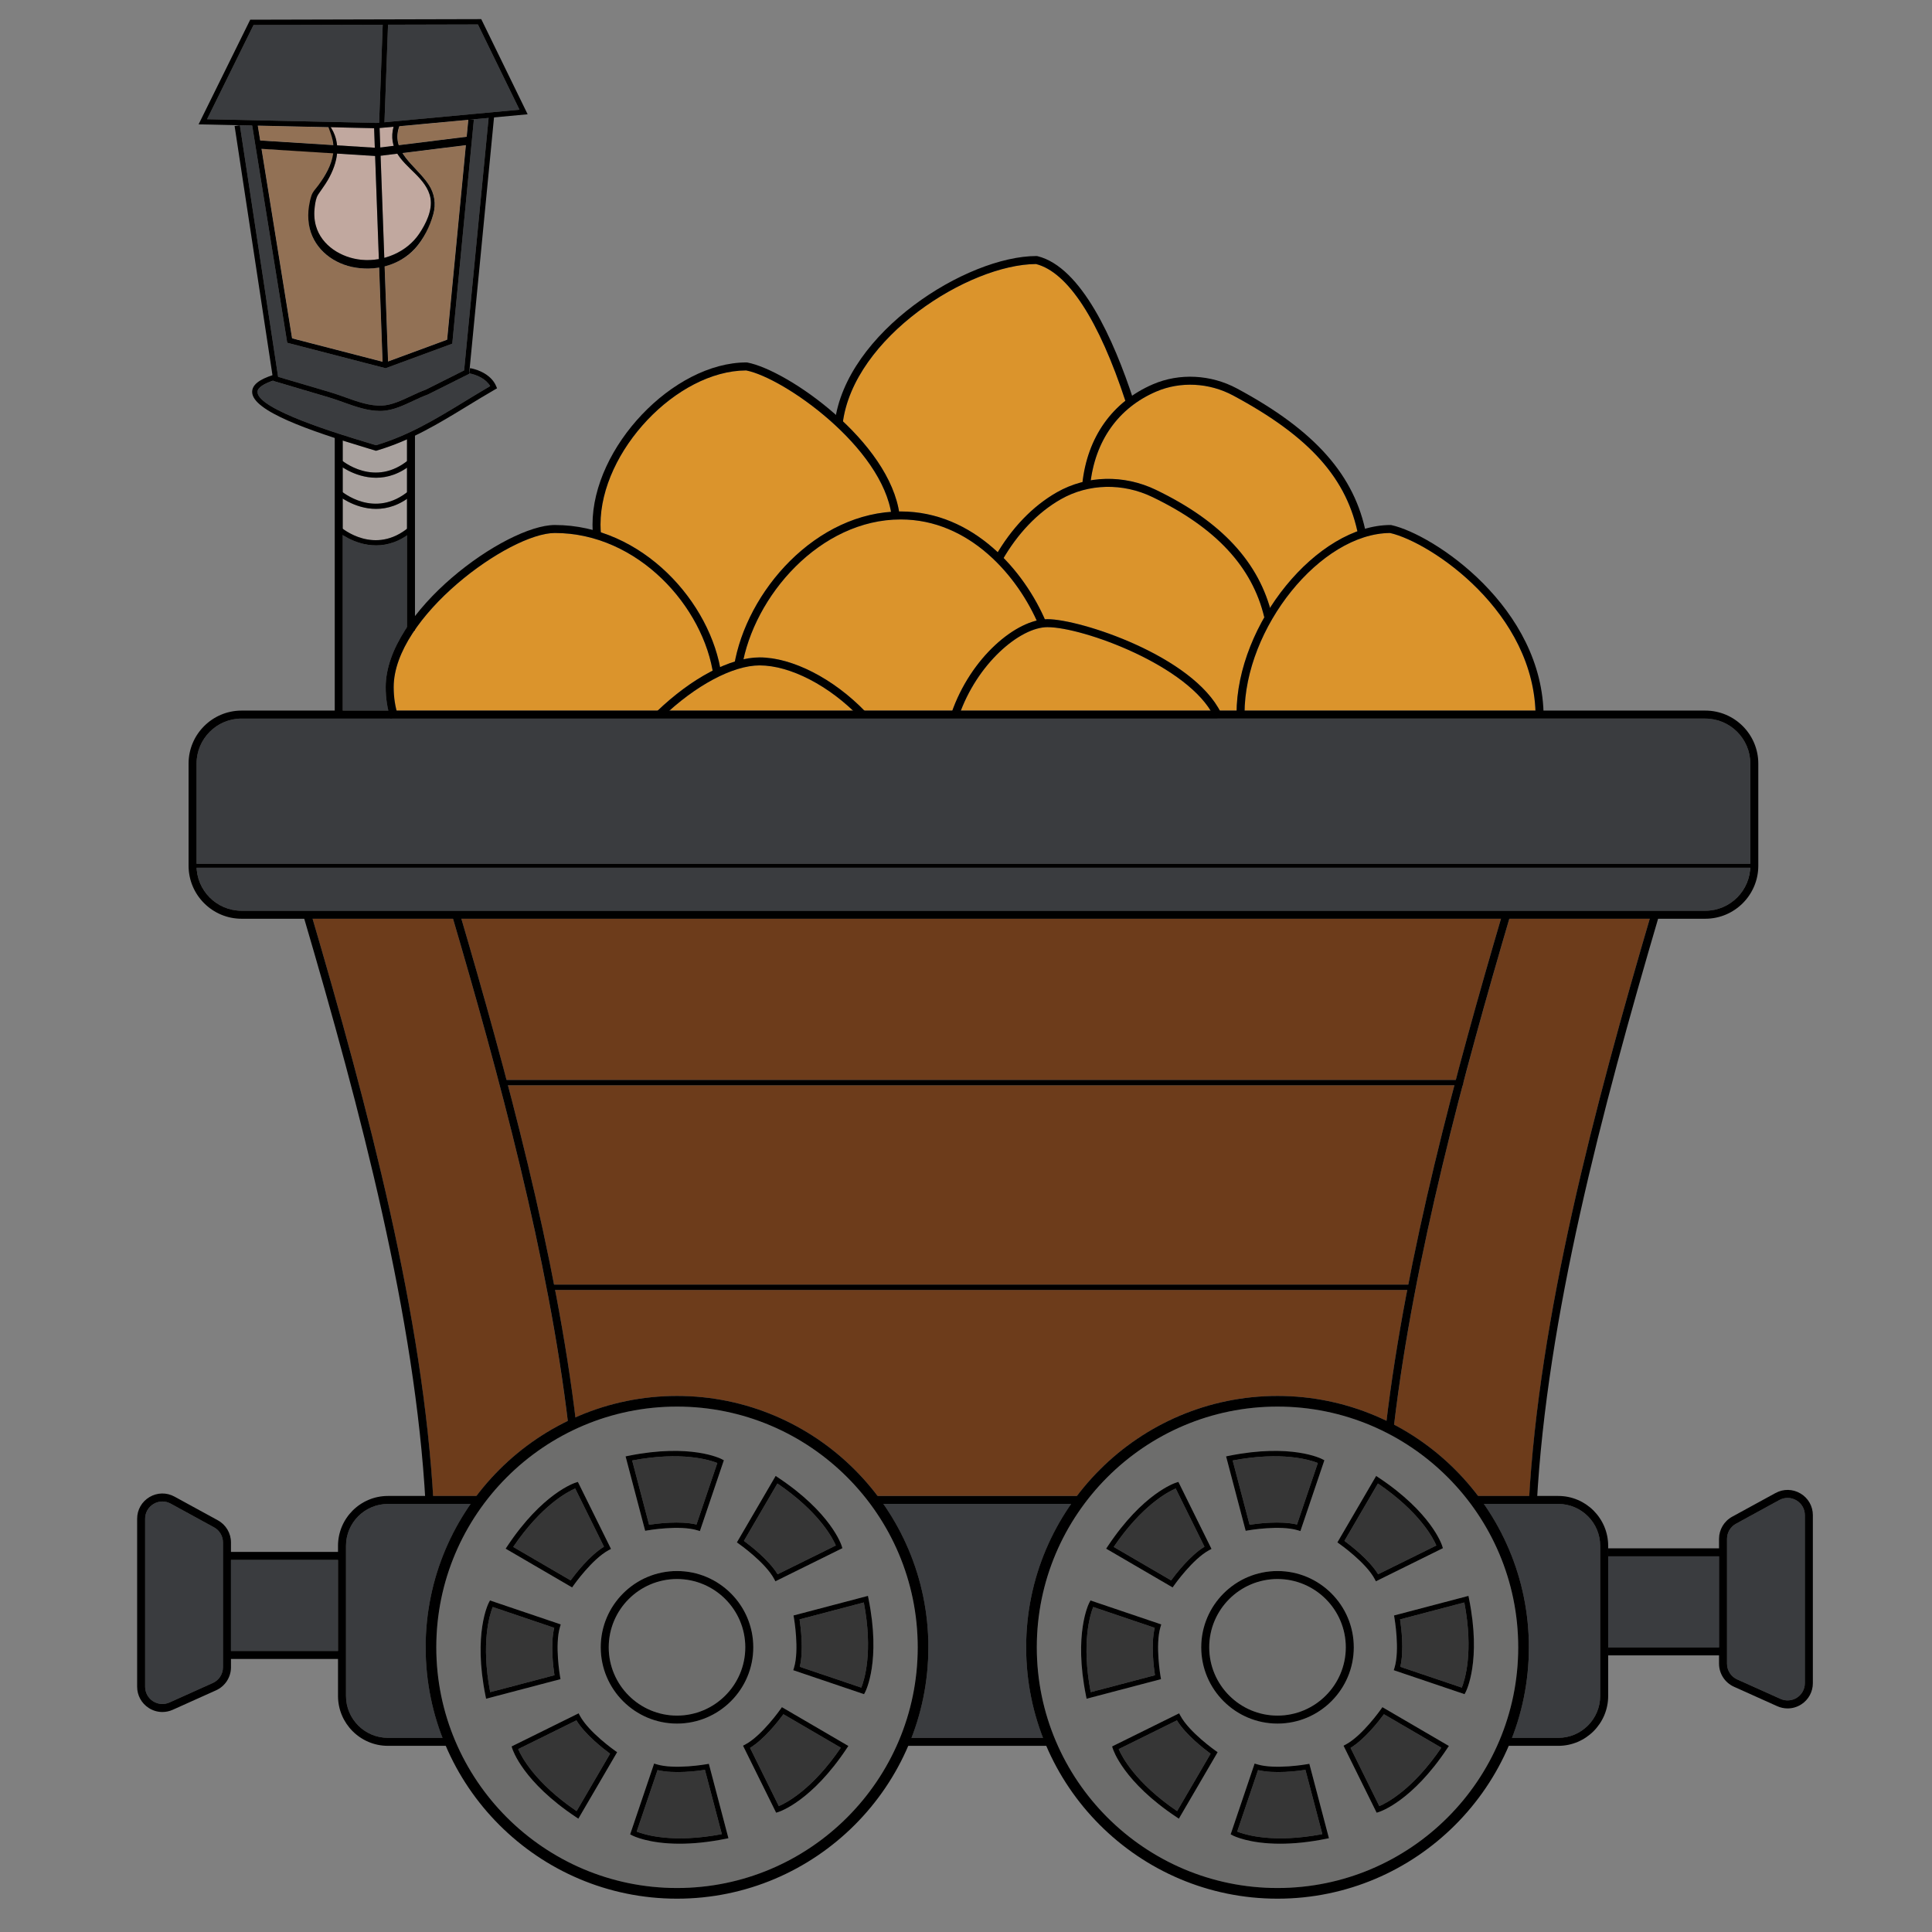 <?xml version="1.0" encoding="UTF-8" standalone="no"?>
<!-- Created with Inkscape (http://www.inkscape.org/) -->

<svg
   xmlns:dc="http://purl.org/dc/elements/1.1/"
   xmlns:cc="http://creativecommons.org/ns#"
   xmlns:rdf="http://www.w3.org/1999/02/22-rdf-syntax-ns#"
   xmlns:svg="http://www.w3.org/2000/svg"
   xmlns="http://www.w3.org/2000/svg"
   xmlns:sodipodi="http://sodipodi.sourceforge.net/DTD/sodipodi-0.dtd"
   xmlns:inkscape="http://www.inkscape.org/namespaces/inkscape"
   width="74"
   height="74"
   viewBox="0 0 19.579 19.579"
   version="1.1"
   id="svg13558"
   inkscape:version="0.92.1 r15371"
   sodipodi:docname="mine_cart_day.svg">
  <rect x="0" y="0" width="19.579" height="19.579" fill="#808080" stroke="none"/>
  <defs
     id="defs13552">
    <clipPath
       clipPathUnits="userSpaceOnUse"
       id="clipPath10404">
      <path
         d="M 210.781,425.112 H 250.3 v -45.416 h -39.519 z"
         id="path10402"
         inkscape:connector-curvature="0" />
    </clipPath>
    <clipPath
       clipPathUnits="userSpaceOnUse"
       id="clipPath10404-5">
      <path
         d="M 210.781,425.112 H 250.3 v -45.416 h -39.519 z"
         id="path10402-9"
         inkscape:connector-curvature="0" />
    </clipPath>
  </defs>
  <sodipodi:namedview
     id="base"
     pagecolor="#ffffff"
     bordercolor="#666666"
     borderopacity="1.0"
     inkscape:pageopacity="0.0"
     inkscape:pageshadow="2"
     inkscape:zoom="7.9195959"
     inkscape:cx="68.933977"
     inkscape:cy="26.498533"
     inkscape:document-units="mm"
     inkscape:current-layer="layer1"
     showgrid="false"
     units="px"
     inkscape:window-width="1920"
     inkscape:window-height="1017"
     inkscape:window-x="1912"
     inkscape:window-y="-8"
     inkscape:window-maximized="1" />
  <g
     inkscape:label="Layer 1"
     inkscape:groupmode="layer"
     id="layer1"
     transform="translate(0,-277.421)">
    <g
       id="g14911"
       transform="matrix(0.054,0,0,-0.054,-8.77,301.591)">
      <g
         id="g14671">
        <g
           id="g10232"
           transform="translate(436.97,244.17)">
          <path
             d="m 0,0 v -0.25 h -0.065 c -5.523,-21.003 -10.413,-42.967 -12.873,-63.699 6.188,-3.254 11.571,-7.835 15.76,-13.372 h 9.615 c 2.06,34.277 12.035,72.263 22.609,108.326 H 8.686 C 5.784,21.117 2.813,10.684 0,0"
             style="fill:#6d3c1b;fill-opacity:1;fill-rule:nonzero;stroke:none"
             id="path10234"
             inkscape:connector-curvature="0" />
        </g>
        <g
           id="g10236"
           transform="translate(449.33,138.446)">
          <path
             d="m 0,0 c 0,-5.988 -1.133,-11.714 -3.178,-16.989 h 8.699 c 4.333,0 7.859,3.525 7.859,7.859 v 28.174 c 0,4.333 -3.526,7.858 -7.859,7.858 H -8.456 C -3.133,19.266 0,9.994 0,0"
             style="fill:#3a3c3f;fill-opacity:1;fill-rule:nonzero;stroke:none"
             id="path10238"
             inkscape:connector-curvature="0" />
        </g>
        <path
           d="m 485.014,155.519 h -20.805 v -17.087 h 20.805 z"
           style="fill:#3a3c3f;fill-opacity:1;fill-rule:nonzero;stroke:none"
           id="path10240"
           inkscape:connector-curvature="0" />
        <g
           id="g10242"
           transform="translate(425.157,143.686)">
          <path
             d="m 0,0 c 0.219,-1.425 0.789,-5.829 0.04,-8.896 l 11.544,-3.909 c 0.565,1.413 2.246,6.689 0.473,15.979 z"
             style="fill:#363636;fill-opacity:1;fill-rule:nonzero;stroke:none"
             id="path10244"
             inkscape:connector-curvature="0" />
        </g>
        <g
           id="g10250"
           transform="translate(437.258,129.651)">
          <path
             d="m 0,0 -13.288,4.498 0.142,0.465 c 1.028,3.365 -0.003,9.294 -0.014,9.353 l -0.08,0.454 13.969,3.676 0.104,-0.519 C 3.188,6.245 0.321,0.611 0.198,0.378 Z m -3.236,-10.158 c -6.594,-9.926 -12.605,-11.883 -12.858,-11.961 l -0.407,-0.127 -6.215,12.578 0.429,0.228 c 3.109,1.654 6.569,6.574 6.603,6.624 l 0.264,0.378 12.478,-7.279 z m -31.868,4.638 c -7.892,0 -14.314,6.421 -14.314,14.315 0,7.893 6.422,14.315 14.314,14.315 7.894,0 14.316,-6.422 14.316,-14.315 0,-7.894 -6.422,-14.315 -14.316,-14.315 m 9.132,-21.621 c -3.38,-0.681 -6.255,-0.925 -8.637,-0.925 -5.853,0 -8.745,1.472 -8.912,1.56 l -0.377,0.198 4.499,13.288 0.464,-0.141 c 3.364,-1.029 9.293,0.004 9.354,0.014 l 0.453,0.08 3.676,-13.969 z m -27.643,3.775 -0.442,0.294 c -9.925,6.594 -11.881,12.605 -11.96,12.857 l -0.126,0.407 12.577,6.215 0.227,-0.428 c 1.654,-3.109 6.575,-6.57 6.624,-6.604 l 0.378,-0.264 z m -17.32,22.511 -0.104,0.519 c -2.356,11.681 0.512,17.315 0.635,17.548 l 0.198,0.378 13.288,-4.498 -0.142,-0.465 c -1.028,-3.364 0.003,-9.294 0.014,-9.354 l 0.08,-0.453 z m 3.965,28.603 c 6.594,9.926 12.605,11.883 12.858,11.961 l 0.407,0.127 6.215,-12.578 -0.429,-0.228 c -3.106,-1.652 -6.569,-6.574 -6.603,-6.623 l -0.265,-0.378 -12.477,7.278 z m 22.736,16.982 c 11.677,2.355 17.314,-0.51 17.549,-0.634 l 0.377,-0.199 -4.499,-13.288 -0.464,0.142 c -3.366,1.031 -9.294,-0.003 -9.354,-0.014 l -0.453,-0.08 -3.676,13.969 z m 27.643,-3.774 0.442,-0.294 c 9.925,-6.594 11.881,-12.605 11.96,-12.857 l 0.126,-0.409 -12.577,-6.213 -0.227,0.428 c -1.654,3.109 -6.575,6.57 -6.624,6.604 l -0.378,0.264 z m -18.513,13.013 c -24.909,0 -45.173,-20.265 -45.173,-45.174 0,-24.909 20.264,-45.174 45.173,-45.174 24.91,0 45.175,20.265 45.175,45.174 0,24.909 -20.265,45.174 -45.175,45.174"
             style="fill:#6d6d6c;fill-opacity:1;fill-rule:nonzero;stroke:none"
             id="path10252"
             inkscape:connector-curvature="0" />
        </g>
        <g
           id="g10254"
           transform="translate(358.981,329.894)">
          <path
             d="M 0,0 C -4.972,0 -12.672,-6.384 -16.235,-15.655 H 30.61 C 25.052,-6.7 6.418,0 0,0"
             style="fill:#db942c;fill-opacity:1;fill-rule:nonzero;stroke:none"
             id="path10256"
             inkscape:connector-curvature="0" />
        </g>
        <g
           id="g10258"
           transform="translate(399.689,331.754)">
          <path
             d="m 0,0 -0.017,-0.004 c -2.251,9.463 -9.117,16.844 -20.991,22.565 -5.574,2.685 -11.992,2.536 -17.166,-0.403 -4.198,-2.384 -7.903,-6.203 -10.753,-11.044 3.418,-3.501 6.029,-7.616 7.738,-11.51 0.16,0.011 0.326,0.036 0.481,0.036 6.076,0 26.764,-6.725 32.338,-17.155 h 3.162 C -5.081,-11.556 -3.108,-5.427 0,0"
             style="fill:#db942c;fill-opacity:1;fill-rule:nonzero;stroke:none"
             id="path10260"
             inkscape:connector-curvature="0" />
        </g>
        <g
           id="g10262"
           transform="translate(356.964,331.124)">
          <path
             d="m 0,0 c -4.049,8.947 -12.979,18.985 -25.521,18.985 -14.544,0 -26.659,-13.291 -29.506,-26.241 1.053,0.227 2.069,0.35 3.027,0.35 6.051,0 13.73,-3.911 19.648,-9.979 h 16.529 C -12.511,-7.762 -5.508,-1.333 0,0"
             style="fill:#db942c;fill-opacity:1;fill-rule:nonzero;stroke:none"
             id="path10264"
             inkscape:connector-curvature="0" />
        </g>
        <g
           id="g10266"
           transform="translate(395.98,314.239)">
          <path
             d="M 0,0 H 54.575 C 53.755,19.018 34.742,31.63 27.305,33.326 14.43,33.253 0.353,15.975 0,0"
             style="fill:#db942c;fill-opacity:1;fill-rule:nonzero;stroke:none"
             id="path10268"
             inkscape:connector-curvature="0" />
        </g>
        <g
           id="g10270"
           transform="translate(322.479,314.239)">
          <path
             d="M 0,0 C -5.476,5.191 -12.196,8.479 -17.514,8.479 -22.172,8.479 -28.536,5.263 -34.429,0 Z"
             style="fill:#db942c;fill-opacity:1;fill-rule:nonzero;stroke:none"
             id="path10272"
             inkscape:connector-curvature="0" />
        </g>
        <g
           id="g10274"
           transform="translate(398.5,115.405)">
          <path
             d="m 0,0 -3.909,-11.544 c 1.414,-0.565 6.687,-2.246 15.978,-0.473 L 8.896,0.04 C 7.472,-0.18 3.07,-0.751 0,0"
             style="fill:#363636;fill-opacity:1;fill-rule:nonzero;stroke:none"
             id="path10276"
             inkscape:connector-curvature="0" />
        </g>
        <g
           id="g10278"
           transform="translate(379.114,142.102)">
          <path
             d="M 0,0 -11.544,3.908 C -12.109,2.495 -13.79,-2.78 -12.017,-12.069 L 0.04,-8.896 C -0.179,-7.472 -0.748,-3.067 0,0"
             style="fill:#363636;fill-opacity:1;fill-rule:nonzero;stroke:none"
             id="path10280"
             inkscape:connector-curvature="0" />
        </g>
        <g
           id="g10282"
           transform="translate(415.863,119.568)">
          <path
             d="m 0,0 5.398,-10.927 c 1.4,0.6 6.319,3.142 11.633,10.965 L 6.263,6.319 C 5.409,5.157 2.698,1.64 0,0"
             style="fill:#363636;fill-opacity:1;fill-rule:nonzero;stroke:none"
             id="path10284"
             inkscape:connector-curvature="0" />
        </g>
        <g
           id="g10286"
           transform="translate(388.448,157.324)">
          <path
             d="m 0,0 -5.398,10.927 c -1.4,-0.6 -6.319,-3.142 -11.633,-10.965 l 10.768,-6.28 C -5.409,-5.157 -2.698,-1.64 0,0"
             style="fill:#363636;fill-opacity:1;fill-rule:nonzero;stroke:none"
             id="path10288"
             inkscape:connector-curvature="0" />
        </g>
        <g
           id="g10290"
           transform="translate(383.277,124.738)">
          <path
             d="m 0,0 -10.926,-5.398 c 0.6,-1.4 3.141,-6.318 10.964,-11.633 L 6.319,-6.263 C 5.157,-5.409 1.64,-2.697 0,0"
             style="fill:#363636;fill-opacity:1;fill-rule:nonzero;stroke:none"
             id="path10292"
             inkscape:connector-curvature="0" />
        </g>
        <g
           id="g10294"
           transform="translate(402.155,151.261)">
          <path
             d="m 0,0 c -7.065,0 -12.814,-5.749 -12.814,-12.815 0,-7.067 5.749,-12.816 12.814,-12.816 7.066,0 12.815,5.749 12.815,12.816 C 12.815,-5.749 7.066,0 0,0"
             style="fill:#6d6d6c;fill-opacity:1;fill-rule:nonzero;stroke:none"
             id="path10296"
             inkscape:connector-curvature="0" />
        </g>
        <g
           id="g10298"
           transform="translate(367.12,357.451)">
          <path
             d="m 0,0 c 4.049,0.674 8.321,0.089 12.211,-1.784 11.714,-5.644 18.729,-12.905 21.415,-22.154 4.255,6.689 10.208,12.077 16.388,14.362 -2.262,10.297 -9.279,17.97 -23.3,25.493 -4.502,2.415 -9.901,2.691 -14.443,0.741 C 5.398,13.704 1.071,7.804 0,0"
             style="fill:#db942c;fill-opacity:1;fill-rule:nonzero;stroke:none"
             id="path10300"
             inkscape:connector-curvature="0" />
        </g>
        <g
           id="g10302"
           transform="translate(490.864,284.745)">
          <path
             d="m 0,0 h -291.549 c 0.198,-4.482 3.897,-8.07 8.427,-8.07 H -8.426 c 4.53,0 8.228,3.588 8.426,8.07"
             style="fill:#3a3c3f;fill-opacity:1;fill-rule:nonzero;stroke:none"
             id="path10304"
             inkscape:connector-curvature="0" />
        </g>
        <g
           id="g10306"
           transform="translate(232.972,364.04)">
          <path
             d="m 0,0 c 6.191,1.845 11.269,4.942 16.641,8.219 1.546,0.944 3.142,1.918 4.788,2.874 -0.795,1.367 -2.512,2.129 -3.942,2.393 L 17.478,13.392 9.73,9.513 C 8.796,9.174 7.914,8.761 6.98,8.323 5.124,7.453 3.205,6.552 1.237,6.446 1.067,6.437 0.898,6.433 0.729,6.433 c -2.32,0 -4.621,0.825 -6.85,1.625 -0.888,0.317 -1.805,0.647 -2.687,0.907 l -10.457,3.092 -0.011,0.075 C -21.19,11.49 -22.248,10.737 -22.244,9.996 -22.227,6.696 -6.796,2.051 -1.726,0.525 -1.023,0.313 -0.437,0.137 0,0"
             style="fill:#3a3c3f;fill-opacity:1;fill-rule:nonzero;stroke:none"
             id="path10308"
             inkscape:connector-curvature="0" />
        </g>
        <g
           id="g10310"
           transform="translate(191.124,128.328)">
          <path
             d="m 0,0 c 0.927,-0.6 2.082,-0.687 3.087,-0.235 l 8.131,3.654 C 12.38,3.94 13.13,5.1 13.13,6.373 v 23.423 c 0,1.184 -0.646,2.273 -1.686,2.842 l -8.131,4.444 c -0.49,0.268 -1.023,0.401 -1.554,0.401 -0.57,0 -1.138,-0.152 -1.652,-0.457 -0.994,-0.589 -1.586,-1.63 -1.586,-2.786 V 2.719 C -1.479,1.615 -0.927,0.599 0,0"
             style="fill:#3a3c3f;fill-opacity:1;fill-rule:nonzero;stroke:none"
             id="path10312"
             inkscape:connector-curvature="0" />
        </g>
        <g
           id="g10314"
           transform="translate(224.448,373.964)">
          <path
             d="m 0,0 c 0.91,-0.269 1.841,-0.603 2.74,-0.925 2.299,-0.825 4.683,-1.681 6.967,-1.554 1.774,0.095 3.604,0.953 5.373,1.783 0.914,0.428 1.858,0.871 2.782,1.202 L 25.061,4.114 29.657,51.5 26.586,51.216 26.889,51.187 22.838,9.133 10.324,4.522 -8.139,9.301 l -6.573,40.769 -2.311,0.051 7.175,-47.21 z"
             style="fill:#3a3c3f;fill-opacity:1;fill-rule:nonzero;stroke:none"
             id="path10316"
             inkscape:connector-curvature="0" />
        </g>
        <g
           id="g10318"
           transform="translate(233.555,424.56)">
          <path
             d="M 0,0 0.674,18.396 -23.568,18.336 -32.287,0.66 -0.432,-0.04 Z"
             style="fill:#3a3c3f;fill-opacity:1;fill-rule:nonzero;stroke:none"
             id="path10320"
             inkscape:connector-curvature="0" />
        </g>
        <g
           id="g10322"
           transform="translate(235.199,121.457)">
          <path
             d="M 0,0 H 10.265 C 8.221,5.275 7.087,11.001 7.087,16.989 c 0,9.994 3.133,19.266 8.455,26.903 L 0,43.892 c -4.333,0 -7.858,-3.526 -7.858,-7.859 V 7.859 C -7.858,3.525 -4.333,0 0,0"
             style="fill:#3a3c3f;fill-opacity:1;fill-rule:nonzero;stroke:none"
             id="path10324"
             inkscape:connector-curvature="0" />
        </g>
        <g
           id="g10326"
           transform="translate(268.961,180.927)">
          <path
             d="m 0,0 c -3.774,31.172 -12.969,65.07 -21.532,94.247 h -26.361 c 10.575,-36.059 20.549,-74.042 22.61,-108.326 h 8.146 C -12.639,-8.134 -6.77,-3.28 0,0"
             style="fill:#6d3c1b;fill-opacity:1;fill-rule:nonzero;stroke:none"
             id="path10328"
             inkscape:connector-curvature="0" />
        </g>
        <g
           id="g10330"
           transform="translate(490.883,285.495)">
          <path
             d="m 0,0 v 18.799 c 0,4.657 -3.788,8.446 -8.445,8.446 h -246.722 l -0.012,-0.004 c 0,0.001 0,0.002 -0.001,0.004 h -27.961 c -4.657,0 -8.446,-3.789 -8.446,-8.446 V 0 Z"
             style="fill:#3a3c3f;fill-opacity:1;fill-rule:nonzero;stroke:none"
             id="path10332"
             inkscape:connector-curvature="0" />
        </g>
        <g
           id="g10334"
           transform="translate(234.789,318.64)">
          <path
             d="m 0,0 c 0,3.711 1.552,7.562 3.995,11.228 v 17.256 c -2.022,-1.386 -4.007,-1.881 -5.796,-1.881 -2.73,0 -4.998,1.13 -6.261,1.928 V -4.4 H 0.496 C 0.169,-3.003 0,-1.531 0,0"
             style="fill:#3a3c3f;fill-opacity:1;fill-rule:nonzero;stroke:none"
             id="path10336"
             inkscape:connector-curvature="0" />
        </g>
        <g
           id="g10338"
           transform="translate(232.616,423.533)">
          <path
             d="m 0,0 c -0.639,0.014 -1.279,0.028 -1.918,0.042 -1.044,0.023 -2.087,0.046 -3.131,0.069 -0.282,0.006 -0.556,0.001 -0.827,0.059 -0.187,0.04 -0.382,0.017 -0.572,0.055 -0.36,0.071 -0.72,0.073 -1.084,0.103 -0.151,0.012 -0.536,0.078 -0.656,-0.049 -0.147,-0.154 0.105,-0.642 0.213,-0.815 0.118,-0.185 0.238,-0.36 0.288,-0.579 0.075,-0.324 0.012,-0.663 0.126,-0.98 0.105,-0.292 0.273,-0.545 0.409,-0.82 0.075,-0.152 0.048,-0.324 0.261,-0.338 0.089,-0.007 0.183,0.015 0.275,0.01 0.152,-0.008 0.304,-0.019 0.456,-0.028 l 1.352,-0.085 c 1.086,-0.069 2.171,-0.137 3.256,-0.206 0.096,-0.005 1.684,-0.08 1.685,-0.105 C 0.133,-3.667 0,0 0,0"
             style="fill:#c1a89f;fill-opacity:1;fill-rule:nonzero;stroke:none"
             id="path10340"
             inkscape:connector-curvature="0" />
        </g>
        <g
           id="g10342"
           transform="translate(238.784,361.05)">
          <path
             d="M 0,0 V 4.102 C -1.807,3.298 -3.677,2.575 -5.676,1.987 L -5.822,1.944 -5.968,1.99 c -0.444,0.142 -1.079,0.333 -1.857,0.567 -1.416,0.426 -2.834,0.862 -4.232,1.307 V 0.003 C -10.574,-1.089 -5.442,-4.214 0,0"
             style="fill:#a8a19e;fill-opacity:1;fill-rule:nonzero;stroke:none"
             id="path10344"
             inkscape:connector-curvature="0" />
        </g>
        <g
           id="g10346"
           transform="translate(238.784,348.358)">
          <path
             d="M 0,0 V 5.614 C -2.022,4.229 -4.007,3.733 -5.796,3.733 c -2.73,0 -4.998,1.131 -6.261,1.928 V 0.003 C -10.574,-1.089 -5.442,-4.214 0,0"
             style="fill:#a8a19e;fill-opacity:1;fill-rule:nonzero;stroke:none"
             id="path10348"
             inkscape:connector-curvature="0" />
        </g>
        <g
           id="g10350"
           transform="translate(226.727,359.863)">
          <path
             d="m 0,0 v -4.654 c 1.483,-1.092 6.614,-4.218 12.057,-0.003 v 4.611 C 10.035,-1.432 8.05,-1.928 6.261,-1.928 3.53,-1.928 1.263,-0.797 0,0"
             style="fill:#a8a19e;fill-opacity:1;fill-rule:nonzero;stroke:none"
             id="path10352"
             inkscape:connector-curvature="0" />
        </g>
        <g
           id="g10354"
           transform="translate(297.546,322.395)">
          <path
             d="M 0,0 C 0.944,0.42 1.872,0.773 2.775,1.05 5.341,14.271 17.342,28.07 32.069,29.14 29.78,41.734 11.868,54.308 4.891,55.682 -8.152,55.626 -22.442,40.518 -22.442,26.756 c 0,-0.501 0.037,-0.985 0.074,-1.466 C -10.756,21.525 -2.072,10.642 0,0"
             style="fill:#db942c;fill-opacity:1;fill-rule:nonzero;stroke:none"
             id="path10356"
             inkscape:connector-curvature="0" />
        </g>
        <g
           id="g10358"
           transform="translate(234.56,424.653)">
          <path
             d="M 0,0 25.336,2.354 17.539,18.347 0.67,18.306 Z"
             style="fill:#3a3c3f;fill-opacity:1;fill-rule:nonzero;stroke:none"
             id="path10360"
             inkscape:connector-curvature="0" />
        </g>
        <g
           id="g10362"
           transform="translate(240.192,329.27)">
          <path
             d="m 0,0 c -2.383,-3.499 -3.904,-7.154 -3.904,-10.63 0,-1.543 0.189,-3.016 0.546,-4.401 h 49.004 c 3.39,3.225 6.928,5.773 10.306,7.489 C 53.689,5.123 41.545,18.295 26.343,18.295 20.083,18.295 6.768,9.836 0.091,0.133 V 0 Z"
             style="fill:#db942c;fill-opacity:1;fill-rule:nonzero;stroke:none"
             id="path10364"
             inkscape:connector-curvature="0" />
        </g>
        <g
           id="g10366"
           transform="translate(236.269,423.81)">
          <path
             d="m 0,0 -2.625,-0.244 0.133,-3.652 2.517,0.313 C -0.336,-2.417 -0.324,-1.201 0,0"
             style="fill:#c1a89f;fill-opacity:1;fill-rule:nonzero;stroke:none"
             id="path10368"
             inkscape:connector-curvature="0" />
        </g>
        <g
           id="g10370"
           transform="translate(221.69,410.001)">
          <path
             d="M 0,0 C -0.157,-0.669 -0.263,-1.348 -0.296,-2.035 -0.354,-3.207 -0.206,-4.363 0.208,-5.463 1.543,-9 5.412,-10.998 9.03,-11.2 c 0.933,-0.052 1.869,0.022 2.787,0.186 L 11.116,8.316 4,8.763 C 3.75,6.555 2.649,4.346 1.443,2.541 0.884,1.704 0.234,0.995 0,0"
             style="fill:#c1a89f;fill-opacity:1;fill-rule:nonzero;stroke:none"
             id="path10372"
             inkscape:connector-curvature="0" />
        </g>
        <g
           id="g10374"
           transform="translate(331.125,351.6)">
          <path
             d="m 0,0 c 0.106,0.001 0.211,0.009 0.318,0.009 7.327,0 13.472,-3.211 18.221,-7.662 2.958,4.916 6.777,8.809 11.11,11.27 1.513,0.859 3.125,1.49 4.788,1.909 0.756,6.41 3.546,11.66 8.036,15.258 C 37.446,36.042 31.655,44.912 25.71,46.444 13.194,46.378 -8.203,32.929 -10.512,16.909 -5.362,12.042 -1.028,6.072 0,0"
             style="fill:#db942c;fill-opacity:1;fill-rule:nonzero;stroke:none"
             id="path10376"
             inkscape:connector-curvature="0" />
        </g>
        <g
           id="g10378"
           transform="translate(241.298,404.076)">
          <path
             d="m 0,0 c 1.165,1.858 2.321,4.239 1.861,6.487 -0.378,1.845 -1.675,3.304 -2.974,4.588 -1.134,1.12 -2.35,2.238 -3.195,3.608 L -7.465,14.291 -6.771,-4.851 C -4.021,-4.113 -1.533,-2.446 0,0"
             style="fill:#c1a89f;fill-opacity:1;fill-rule:nonzero;stroke:none"
             id="path10380"
             inkscape:connector-curvature="0" />
        </g>
        <g
           id="g10382"
           transform="translate(237.246,420.344)">
          <path
             d="M 0,0 12.747,1.581 13.054,4.768 0.11,3.566 C -0.369,2.229 -0.343,1.062 0,0"
             style="fill:#ffffff;fill-opacity:1;fill-rule:nonzero;stroke:none"
             id="path10384"
             inkscape:connector-curvature="0" />
        </g>
        <g
           id="g10386"
           transform="translate(224.137,423.719)">
          <path
             d="M 0,0 -13.356,0.292 -12.906,-2.5 0.817,-3.363 C 0.749,-2.38 0.516,-1.4 0.162,-0.395 0.088,-0.273 0.036,-0.14 0,0"
             style="fill:#ffffff;fill-opacity:1;fill-rule:nonzero;stroke:none"
             id="path10388"
             inkscape:connector-curvature="0" />
        </g>
        <g
           id="g10390"
           transform="translate(234.207,379.696)">
          <path
             d="m 0,0 -0.642,17.699 c -1.51,-0.254 -3.074,-0.255 -4.602,0.008 -3.955,0.683 -7.522,3.375 -8.444,7.413 -0.45,1.97 0.119,5 1.168,6.789 0.575,0.978 0.822,1.647 1.427,2.619 0.545,0.874 1.029,1.793 1.376,2.764 0.222,0.62 0.615,1.478 0.687,2.077 l -13.694,0.593 5.734,-35.565 z"
             style="fill:#ffffff;fill-opacity:1;fill-rule:nonzero;stroke:none"
             id="path10392"
             inkscape:connector-curvature="0" />
        </g>
        <g
           id="g10394"
           transform="translate(249.841,420.351)">
          <path
             d="m 0,0 -11.909,-1.476 c 1.253,-2.043 3.459,-3.773 4.84,-5.808 1.108,-1.63 1.48,-3.516 1.01,-5.439 -0.291,-1.193 -0.86,-2.338 -1.363,-3.453 -0.48,-1.064 -1.111,-2.047 -1.867,-2.937 -1.576,-1.857 -3.684,-3.037 -5.967,-3.615 l 0.648,-17.871 11.091,4.086 z"
             style="fill:#ffffff;fill-opacity:1;fill-rule:nonzero;stroke:none"
             id="path10396"
             inkscape:connector-curvature="0" />
        </g>
        <g
           id="g10398">
          <g
             id="g10400" />
          <g
             id="g10424">
            <g
               clip-path="url(#clipPath10404-5)"
               id="g10422"
               style="opacity:0.79">
              <g
                 transform="translate(237.246,420.344)"
                 id="g10408">
                <path
                   d="M 0,0 12.747,1.581 13.054,4.768 0.11,3.566 C -0.369,2.229 -0.343,1.062 0,0"
                   style="fill:#754c29;fill-opacity:1;fill-rule:nonzero;stroke:none"
                   id="path10406"
                   inkscape:connector-curvature="0" />
              </g>
              <g
                 transform="translate(224.137,423.719)"
                 id="g10412">
                <path
                   d="M 0,0 -13.356,0.292 -12.906,-2.5 0.817,-3.363 C 0.749,-2.38 0.516,-1.4 0.162,-0.395 0.088,-0.273 0.036,-0.14 0,0"
                   style="fill:#754c29;fill-opacity:1;fill-rule:nonzero;stroke:none"
                   id="path10410"
                   inkscape:connector-curvature="0" />
              </g>
              <g
                 transform="translate(234.207,379.696)"
                 id="g10416">
                <path
                   d="m 0,0 -0.642,17.699 c -1.51,-0.254 -3.074,-0.255 -4.602,0.008 -3.955,0.683 -7.522,3.375 -8.444,7.413 -0.45,1.97 0.119,5 1.168,6.789 0.575,0.978 0.822,1.647 1.427,2.619 0.545,0.874 1.029,1.793 1.376,2.764 0.222,0.62 0.615,1.478 0.687,2.077 l -13.694,0.593 5.734,-35.565 z"
                   style="fill:#754c29;fill-opacity:1;fill-rule:nonzero;stroke:none"
                   id="path10414"
                   inkscape:connector-curvature="0" />
              </g>
              <g
                 transform="translate(249.841,420.351)"
                 id="g10420">
                <path
                   d="m 0,0 -11.909,-1.476 c 1.253,-2.043 3.459,-3.773 4.84,-5.808 1.108,-1.63 1.48,-3.516 1.01,-5.439 -0.291,-1.193 -0.86,-2.338 -1.363,-3.453 -0.48,-1.064 -1.111,-2.047 -1.867,-2.937 -1.576,-1.857 -3.684,-3.037 -5.967,-3.615 l 0.648,-17.871 11.091,4.086 z"
                   style="fill:#754c29;fill-opacity:1;fill-rule:nonzero;stroke:none"
                   id="path10418"
                   inkscape:connector-curvature="0" />
              </g>
            </g>
          </g>
        </g>
        <g
           id="g10426"
           transform="translate(488.425,132.418)">
          <path
             d="m 0,0 8.131,-3.654 c 1.007,-0.453 2.161,-0.366 3.087,0.235 0.927,0.599 1.479,1.615 1.479,2.719 v 31.521 c 0,1.156 -0.593,2.198 -1.587,2.786 -0.992,0.589 -2.19,0.61 -3.205,0.056 L -0.227,29.219 C -1.266,28.65 -1.911,27.562 -1.911,26.377 V 2.954 C -1.911,1.681 -1.161,0.521 0,0"
             style="fill:#3a3c3f;fill-opacity:1;fill-rule:nonzero;stroke:none"
             id="path10428"
             inkscape:connector-curvature="0" />
        </g>
        <g
           id="g10430"
           transform="translate(308.337,152.154)">
          <path
             d="m 0,0 10.927,5.398 c -0.6,1.4 -3.142,6.319 -10.965,11.633 L -6.318,6.263 C -5.157,5.409 -1.64,2.697 0,0"
             style="fill:#363636;fill-opacity:1;fill-rule:nonzero;stroke:none"
             id="path10432"
             inkscape:connector-curvature="0" />
        </g>
        <path
           d="M 225.84,154.848 H 205.753 V 137.761 H 225.84 Z"
           style="fill:#3a3c3f;fill-opacity:1;fill-rule:nonzero;stroke:none"
           id="path10434"
           inkscape:connector-curvature="0" />
        <g
           id="g10436"
           transform="translate(293.116,161.487)">
          <path
             d="m 0,0 3.908,11.544 c -1.413,0.565 -6.688,2.243 -15.977,0.473 L -8.896,-0.04 C -7.471,0.179 -3.066,0.747 0,0"
             style="fill:#363636;fill-opacity:1;fill-rule:nonzero;stroke:none"
             id="path10438"
             inkscape:connector-curvature="0" />
        </g>
        <g
           id="g10440"
           transform="translate(266.418,142.102)">
          <path
             d="M 0,0 -11.544,3.908 C -12.109,2.495 -13.79,-2.78 -12.017,-12.069 L 0.04,-8.896 C -0.179,-7.472 -0.748,-3.067 0,0"
             style="fill:#363636;fill-opacity:1;fill-rule:nonzero;stroke:none"
             id="path10442"
             inkscape:connector-curvature="0" />
        </g>
        <g
           id="g10444"
           transform="translate(275.752,157.324)">
          <path
             d="m 0,0 -5.398,10.927 c -1.4,-0.6 -6.318,-3.142 -11.633,-10.965 l 10.768,-6.28 C -5.409,-5.157 -2.697,-1.64 0,0"
             style="fill:#363636;fill-opacity:1;fill-rule:nonzero;stroke:none"
             id="path10446"
             inkscape:connector-curvature="0" />
        </g>
        <g
           id="g10448"
           transform="translate(270.582,124.738)">
          <path
             d="m 0,0 -10.927,-5.398 c 0.6,-1.4 3.142,-6.318 10.965,-11.633 L 6.319,-6.263 C 5.157,-5.409 1.64,-2.697 0,0"
             style="fill:#363636;fill-opacity:1;fill-rule:nonzero;stroke:none"
             id="path10450"
             inkscape:connector-curvature="0" />
        </g>
        <g
           id="g10452"
           transform="translate(421.034,152.154)">
          <path
             d="m 0,0 10.926,5.398 c -0.6,1.4 -3.141,6.319 -10.964,11.633 L -6.319,6.263 C -5.157,5.409 -1.64,2.697 0,0"
             style="fill:#363636;fill-opacity:1;fill-rule:nonzero;stroke:none"
             id="path10454"
             inkscape:connector-curvature="0" />
        </g>
        <g
           id="g10456"
           transform="translate(312.461,143.686)">
          <path
             d="m 0,0 c 0.219,-1.425 0.789,-5.829 0.04,-8.896 l 11.544,-3.909 c 0.565,1.413 2.247,6.689 0.473,15.979 z"
             style="fill:#363636;fill-opacity:1;fill-rule:nonzero;stroke:none"
             id="path10458"
             inkscape:connector-curvature="0" />
        </g>
        <g
           id="g10460"
           transform="translate(363.437,165.348)">
          <path
             d="m 0,0 h -35.259 c 5.323,-7.637 8.456,-16.908 8.456,-26.902 0,-5.989 -1.134,-11.714 -3.178,-16.99 h 24.703 c -2.044,5.276 -3.178,11.001 -3.178,16.99 0,9.994 3.134,19.265 8.456,26.902"
             style="fill:#3a3c3f;fill-opacity:1;fill-rule:nonzero;stroke:none"
             id="path10462"
             inkscape:connector-curvature="0" />
        </g>
        <g
           id="g10464"
           transform="translate(289.46,185.62)">
          <path
             d="M 0,0 C 15.355,0 29.017,-7.378 37.636,-18.771 H 75.059 C 83.679,-7.378 97.34,0 112.695,0 c 7.326,0 14.267,-1.679 20.459,-4.672 0.971,8.051 2.303,16.28 3.891,24.564 H -22.88 C -21.333,11.823 -20.034,3.81 -19.07,-4.041 -13.234,-1.451 -6.785,0 0,0"
             style="fill:#6d3c1b;fill-opacity:1;fill-rule:nonzero;stroke:none"
             id="path10466"
             inkscape:connector-curvature="0" />
        </g>
        <g
           id="g10468"
           transform="translate(324.562,129.651)">
          <path
             d="m 0,0 -13.288,4.498 0.142,0.465 c 1.028,3.365 -0.003,9.294 -0.014,9.353 l -0.08,0.454 13.969,3.676 0.104,-0.519 C 3.189,6.245 0.321,0.611 0.198,0.377 Z m -3.235,-10.158 c -6.594,-9.926 -12.605,-11.883 -12.858,-11.961 l -0.407,-0.127 -6.215,12.578 0.429,0.228 c 3.108,1.654 6.569,6.575 6.603,6.624 l 0.264,0.378 12.478,-7.279 z m -31.868,4.638 c -7.893,0 -14.315,6.421 -14.315,14.315 0,7.893 6.422,14.315 14.315,14.315 7.894,0 14.316,-6.422 14.316,-14.315 0,-7.894 -6.422,-14.315 -14.316,-14.315 m 9.132,-21.621 c -3.38,-0.681 -6.255,-0.925 -8.637,-0.925 -5.853,0 -8.746,1.472 -8.912,1.56 l -0.377,0.198 4.498,13.288 0.464,-0.141 c 3.366,-1.029 9.294,0.004 9.354,0.014 l 0.453,0.08 3.677,-13.969 z m -27.643,3.775 -0.442,0.294 c -9.925,6.594 -11.882,12.604 -11.961,12.857 l -0.127,0.407 12.579,6.215 0.227,-0.428 c 1.654,-3.109 6.575,-6.57 6.624,-6.604 l 0.378,-0.264 z m -17.32,22.511 -0.104,0.519 c -2.356,11.681 0.512,17.315 0.635,17.548 l 0.198,0.378 13.288,-4.498 -0.142,-0.465 c -1.028,-3.364 0.003,-9.294 0.014,-9.354 l 0.08,-0.453 z m 3.964,28.603 c 6.595,9.926 12.605,11.883 12.858,11.961 l 0.407,0.127 6.215,-12.578 -0.429,-0.228 c -3.105,-1.652 -6.569,-6.574 -6.603,-6.623 l -0.265,-0.378 -12.477,7.278 z m 22.737,16.982 c 11.68,2.358 17.313,-0.51 17.548,-0.634 l 0.377,-0.199 -4.498,-13.288 -0.465,0.142 c -3.364,1.031 -9.293,-0.003 -9.353,-0.014 l -0.453,-0.08 -3.676,13.969 z m 27.642,-3.774 0.442,-0.294 C -6.224,34.068 -4.267,28.058 -4.188,27.805 l 0.126,-0.408 -12.578,-6.214 -0.227,0.428 c -1.653,3.106 -6.574,6.57 -6.623,6.604 l -0.378,0.264 z m -18.512,13.013 c -24.909,0 -45.173,-20.265 -45.173,-45.174 0,-24.909 20.264,-45.174 45.173,-45.174 24.91,0 45.174,20.265 45.174,45.174 0,24.909 -20.264,45.174 -45.174,45.174"
             style="fill:#6d6d6c;fill-opacity:1;fill-rule:nonzero;stroke:none"
             id="path10470"
             inkscape:connector-curvature="0" />
        </g>
        <g
           id="g10472"
           transform="translate(248.991,275.175)">
          <path
             d="m 0,0 c 2.833,-9.661 5.728,-19.835 8.477,-30.255 h 178.148 c 2.749,10.42 5.644,20.594 8.477,30.255 z"
             style="fill:#6d3c1b;fill-opacity:1;fill-rule:nonzero;stroke:none"
             id="path10474"
             inkscape:connector-curvature="0" />
        </g>
        <g
           id="g10476"
           transform="translate(426.701,206.511)">
          <path
             d="m 0,0 c 2.428,12.509 5.428,25.119 8.652,37.408 h -177.623 c 3.225,-12.289 6.224,-24.899 8.653,-37.408 z"
             style="fill:#6d3c1b;fill-opacity:1;fill-rule:nonzero;stroke:none"
             id="path10478"
             inkscape:connector-curvature="0" />
        </g>
        <g
           id="g10480"
           transform="translate(405.811,161.487)">
          <path
             d="m 0,0 3.909,11.544 c -1.414,0.564 -6.69,2.245 -15.978,0.473 L -8.896,-0.04 C -7.472,0.179 -3.069,0.749 0,0"
             style="fill:#363636;fill-opacity:1;fill-rule:nonzero;stroke:none"
             id="path10482"
             inkscape:connector-curvature="0" />
        </g>
        <g
           id="g10484"
           transform="translate(285.803,115.405)">
          <path
             d="m 0,0 -3.908,-11.544 c 1.414,-0.565 6.687,-2.246 15.978,-0.473 L 8.896,0.04 C 7.474,-0.18 3.069,-0.748 0,0"
             style="fill:#363636;fill-opacity:1;fill-rule:nonzero;stroke:none"
             id="path10486"
             inkscape:connector-curvature="0" />
        </g>
        <g
           id="g10488"
           transform="translate(303.168,119.568)">
          <path
             d="m 0,0 5.398,-10.927 c 1.4,0.6 6.319,3.142 11.633,10.965 L 6.263,6.319 C 5.409,5.157 2.697,1.64 0,0"
             style="fill:#363636;fill-opacity:1;fill-rule:nonzero;stroke:none"
             id="path10490"
             inkscape:connector-curvature="0" />
        </g>
        <g
           id="g10492"
           transform="translate(289.46,151.261)">
          <path
             d="m 0,0 c -7.066,0 -12.815,-5.749 -12.815,-12.815 0,-7.067 5.749,-12.816 12.815,-12.816 7.066,0 12.815,5.749 12.815,12.816 C 12.815,-5.749 7.066,0 0,0"
             style="fill:#6d6d6c;fill-opacity:1;fill-rule:nonzero;stroke:none"
             id="path10494"
             inkscape:connector-curvature="0" />
        </g>
      </g>
      <g
         transform="translate(233.701,370.473)"
         id="g10966">
        <path
           inkscape:connector-curvature="0"
           id="path10968"
           style="fill:#000000;fill-opacity:1;fill-rule:nonzero;stroke:none"
           d="m 0,0 c -2.32,0 -4.621,0.825 -6.851,1.625 -0.886,0.318 -1.803,0.647 -2.685,0.908 l -10.458,3.092 -0.048,0.313 -7.224,47.534 0.988,0.15 7.177,-47.219 9.848,-2.911 c 0.91,-0.269 1.84,-0.603 2.74,-0.926 2.299,-0.824 4.67,-1.677 6.967,-1.554 1.775,0.095 3.605,0.954 5.375,1.784 0.912,0.429 1.856,0.871 2.78,1.202 L 15.807,7.606 20.435,55.305 21.43,55.208 16.749,6.959 9.001,3.08 C 8.067,2.742 7.186,2.329 6.253,1.891 4.396,1.02 2.477,0.12 0.508,0.013 0.338,0.004 0.169,0 0,0" />
      </g>
      <g
         transform="translate(201.268,425.22)"
         id="g10970">
        <path
           inkscape:connector-curvature="0"
           id="path10972"
           style="fill:#000000;fill-opacity:1;fill-rule:nonzero;stroke:none"
           d="M 0,0 31.856,-0.7 58.629,1.787 50.832,17.78 8.719,17.676 Z m 31.892,-1.698 -33.483,0.733 9.688,19.639 43.359,0.108 8.706,-17.857 z" />
      </g>
      <g
         transform="translate(234.232,379.007)"
         id="g10974">
        <path
           inkscape:connector-curvature="0"
           id="path10976"
           style="fill:#000000;fill-opacity:1;fill-rule:nonzero;stroke:none"
           d="M 0,0 -1.633,44.995 -0.605,45.032 1.027,0.037 Z" />
      </g>
      <g
         transform="translate(234.773,378.487)"
         id="g10978">
        <path
           inkscape:connector-curvature="0"
           id="path10980"
           style="fill:#000000;fill-opacity:1;fill-rule:nonzero;stroke:none"
           d="m 0,0 -18.464,4.779 -6.612,41.006 1.015,0.164 6.505,-40.343 17.502,-4.53 11.605,4.276 3.99,41.411 1.023,-0.099 L 12.513,4.61 Z" />
      </g>
      <g
         transform="translate(234.541,424.125)"
         id="g10982">
        <path
           inkscape:connector-curvature="0"
           id="path10984"
           style="fill:#000000;fill-opacity:1;fill-rule:nonzero;stroke:none"
           d="m 0,0 -0.999,0.036 0.705,19.253 0.999,-0.037 z" />
      </g>
      <g
         transform="translate(223.962,423.973)"
         id="g10986">
        <path
           inkscape:connector-curvature="0"
           id="path10988"
           style="fill:#000000;fill-opacity:1;fill-rule:nonzero;stroke:none"
           d="m 0,0 c 0.655,-1.747 1.26,-3.344 0.966,-5.263 -0.328,-2.144 -1.475,-4.086 -2.721,-5.821 -0.478,-0.666 -1.111,-1.251 -1.361,-2.039 -0.208,-0.652 -0.359,-1.322 -0.46,-1.999 -0.164,-1.099 -0.177,-2.209 -0.014,-3.308 0.62,-4.195 4.034,-7.159 8.058,-8.035 4.234,-0.921 8.882,0.185 11.851,3.438 1.606,1.759 2.82,4.184 3.446,6.476 0.525,1.921 0.223,3.842 -0.863,5.507 -2.361,3.618 -7.425,6.218 -5.429,11.224 0.238,0.599 -0.757,0.886 -0.976,0.27 -0.642,-1.798 -0.616,-3.649 0.314,-5.339 0.87,-1.583 2.271,-2.8 3.535,-4.057 1.294,-1.287 2.566,-2.772 2.885,-4.629 0.396,-2.303 -0.864,-4.829 -2.12,-6.686 -2.346,-3.47 -6.692,-5.264 -10.81,-4.879 -3.731,0.348 -7.526,2.637 -8.575,6.399 -0.331,1.19 -0.371,2.432 -0.203,3.652 0.101,0.729 0.219,1.578 0.624,2.199 0.594,0.909 1.263,1.755 1.81,2.696 1.894,3.263 2.687,7.082 0.307,10.305 C 0.176,0.231 -0.063,0.167 0,0" />
      </g>
      <g
         transform="translate(232.961,362.994)"
         id="g10990">
        <path
           inkscape:connector-curvature="0"
           id="path10992"
           style="fill:#000000;fill-opacity:1;fill-rule:nonzero;stroke:none"
           d="m 0,0 -0.146,0.046 c -0.444,0.142 -1.08,0.333 -1.859,0.568 -10.486,3.157 -21.209,6.864 -21.228,10.423 -0.007,1.315 1.301,2.364 3.999,3.207 l 0.297,-0.954 c -2.129,-0.665 -3.3,-1.464 -3.296,-2.248 0.018,-3.3 15.446,-7.944 20.516,-9.471 0.703,-0.211 1.291,-0.388 1.728,-0.525 6.192,1.845 11.268,4.942 16.64,8.219 1.548,0.944 3.143,1.917 4.789,2.874 -0.797,1.37 -2.52,2.132 -3.951,2.395 l 0.18,0.983 c 1.82,-0.333 4.06,-1.397 4.888,-3.384 l 0.17,-0.406 -0.382,-0.22 C 20.567,10.482 18.841,9.429 17.172,8.411 11.7,5.073 6.531,1.92 0.147,0.043 Z" />
      </g>
      <g
         transform="translate(233.218,418.291)"
         id="g10994">
        <path
           inkscape:connector-curvature="0"
           id="path10996"
           style="fill:#000000;fill-opacity:1;fill-rule:nonzero;stroke:none"
           d="m 0,0 -0.072,0.005 -22.426,1.411 0.097,1.539 22.354,-1.406 16.995,2.107 0.189,-1.531 z" />
      </g>
      <g
         transform="translate(207.742,312.739)"
         id="g10998">
        <path
           inkscape:connector-curvature="0"
           id="path11000"
           style="fill:#000000;fill-opacity:1;fill-rule:nonzero;stroke:none"
           d="M 0,0 C -4.657,0 -8.445,-3.789 -8.445,-8.445 V -27.62 c 0,-4.657 3.788,-8.445 8.445,-8.445 h 274.696 c 4.657,0 8.446,3.788 8.446,8.445 v 19.175 c 0,4.656 -3.789,8.445 -8.446,8.445 z M 274.696,-37.565 H 0 c -5.484,0 -9.945,4.462 -9.945,9.945 V -8.445 C -9.945,-2.961 -5.484,1.5 0,1.5 h 274.696 c 5.484,0 9.946,-4.461 9.946,-9.945 V -27.62 c 0,-5.483 -4.462,-9.945 -9.946,-9.945" />
      </g>
      <g
         transform="translate(289.46,183.62)"
         id="g11002">
        <path
           inkscape:connector-curvature="0"
           id="path11004"
           style="fill:#000000;fill-opacity:1;fill-rule:nonzero;stroke:none"
           d="m 0,0 c -24.909,0 -45.174,-20.265 -45.174,-45.174 0,-24.909 20.265,-45.174 45.174,-45.174 24.909,0 45.174,20.265 45.174,45.174 C 45.174,-20.265 24.909,0 0,0 m 0,-92.348 c -26.012,0 -47.174,21.162 -47.174,47.174 C -47.174,-19.162 -26.012,2 0,2 26.012,2 47.174,-19.162 47.174,-45.174 47.174,-71.186 26.012,-92.348 0,-92.348" />
      </g>
      <g
         transform="translate(289.46,151.261)"
         id="g11006">
        <path
           inkscape:connector-curvature="0"
           id="path11008"
           style="fill:#000000;fill-opacity:1;fill-rule:nonzero;stroke:none"
           d="m 0,0 c -7.066,0 -12.815,-5.749 -12.815,-12.815 0,-7.067 5.749,-12.816 12.815,-12.816 7.066,0 12.815,5.749 12.815,12.816 C 12.815,-5.749 7.066,0 0,0 m 0,-27.131 c -7.894,0 -14.315,6.422 -14.315,14.316 0,7.893 6.421,14.315 14.315,14.315 7.893,0 14.315,-6.422 14.315,-14.315 0,-7.894 -6.422,-14.316 -14.315,-14.316" />
      </g>
      <g
         transform="translate(242.263,165.547)"
         id="g11010">
        <path
           inkscape:connector-curvature="0"
           id="path11012"
           style="fill:#000000;fill-opacity:1;fill-rule:nonzero;stroke:none"
           d="m 0,0 c -1.902,34.748 -12.137,73.483 -22.915,110.167 l 1.44,0.422 C -10.673,73.819 -0.413,34.982 1.498,0.082 Z" />
      </g>
      <g
         transform="translate(269.061,180.151)"
         id="g11014">
        <path
           inkscape:connector-curvature="0"
           id="path11016"
           style="fill:#000000;fill-opacity:1;fill-rule:nonzero;stroke:none"
           d="m 0,0 c -3.737,31.571 -13.112,66.024 -21.79,95.563 l 1.439,0.421 C -11.655,66.387 -2.261,31.858 1.489,0.176 Z" />
      </g>
      <g
         transform="translate(450.821,165.547)"
         id="g11018">
        <path
           inkscape:connector-curvature="0"
           id="path11020"
           style="fill:#000000;fill-opacity:1;fill-rule:nonzero;stroke:none"
           d="m 0,0 -1.498,0.082 c 1.911,34.9 12.171,73.737 22.973,110.507 l 1.44,-0.422 C 12.137,73.483 1.902,34.748 0,0" />
      </g>
      <g
         transform="translate(424.024,180.151)"
         id="g11022">
        <path
           inkscape:connector-curvature="0"
           id="path11024"
           style="fill:#000000;fill-opacity:1;fill-rule:nonzero;stroke:none"
           d="M 0,0 -1.489,0.176 C 2.26,31.857 11.655,66.387 20.35,95.984 l 1.44,-0.421 C 13.111,66.023 3.736,31.571 0,0" />
      </g>
      <g
         transform="translate(246.819,119.957)"
         id="g11026">
        <path
           inkscape:connector-curvature="0"
           id="path11028"
           style="fill:#000000;fill-opacity:1;fill-rule:nonzero;stroke:none"
           d="m 0,0 h -11.62 c -5.16,0 -9.358,4.198 -9.358,9.359 v 28.174 c 0,5.16 4.198,9.359 9.358,9.359 H 5.66 v -1.5 h -17.28 c -4.333,0 -7.858,-3.526 -7.858,-7.859 V 9.359 c 0,-4.334 3.525,-7.859 7.858,-7.859 H 0 Z" />
      </g>
      <path
         inkscape:connector-curvature="0"
         id="path11030"
         style="fill:#000000;fill-opacity:1;fill-rule:nonzero;stroke:none"
         d="m 359.513,119.957 h -27.411 v 1.5 h 27.411 z" />
      <g
         transform="translate(454.851,119.957)"
         id="g11032">
        <path
           inkscape:connector-curvature="0"
           id="path11034"
           style="fill:#000000;fill-opacity:1;fill-rule:nonzero;stroke:none"
           d="M 0,0 H -10.053 V 1.5 H 0 c 4.333,0 7.859,3.525 7.859,7.859 v 28.174 c 0,4.333 -3.526,7.859 -7.859,7.859 h -15.715 v 1.5 H 0 c 5.161,0 9.359,-4.199 9.359,-9.359 V 9.359 C 9.359,4.198 5.161,0 0,0" />
      </g>
      <path
         inkscape:connector-curvature="0"
         id="path11036"
         style="fill:#000000;fill-opacity:1;fill-rule:nonzero;stroke:none"
         d="m 365.175,165.348 h -38.736 v 1.5 h 38.736 z" />
      <path
         inkscape:connector-curvature="0"
         id="path11038"
         style="fill:#000000;fill-opacity:1;fill-rule:nonzero;stroke:none"
         d="m 226.59,154.848 h -21.587 v 1.5 h 21.587 z" />
      <path
         inkscape:connector-curvature="0"
         id="path11040"
         style="fill:#000000;fill-opacity:1;fill-rule:nonzero;stroke:none"
         d="m 226.59,136.261 h -21.587 v 1.5 h 21.587 z" />
      <g
         transform="translate(192.882,165.811)"
         id="g11042">
        <path
           inkscape:connector-curvature="0"
           id="path11044"
           style="fill:#000000;fill-opacity:1;fill-rule:nonzero;stroke:none"
           d="m 0,0 c -0.569,0 -1.137,-0.152 -1.65,-0.457 -0.994,-0.59 -1.587,-1.631 -1.587,-2.786 v -31.522 c 0,-1.103 0.553,-2.12 1.479,-2.719 0.926,-0.597 2.079,-0.687 3.087,-0.235 l 8.131,3.655 c 1.162,0.521 1.912,1.68 1.912,2.954 v 23.423 c 0,1.184 -0.646,2.273 -1.686,2.841 v 0 L 1.555,-0.401 C 1.065,-0.134 0.532,0 0,0 m -0.001,-39.506 c -0.898,0 -1.79,0.257 -2.572,0.763 -1.355,0.877 -2.164,2.364 -2.164,3.978 v 31.522 c 0,1.69 0.867,3.214 2.321,4.076 1.454,0.862 3.207,0.892 4.69,0.082 l 8.131,-4.444 c 1.521,-0.831 2.467,-2.425 2.467,-4.158 V -31.11 c 0,-1.864 -1.098,-3.56 -2.797,-4.324 l -8.131,-3.654 c -0.624,-0.279 -1.286,-0.418 -1.945,-0.418" />
      </g>
      <path
         inkscape:connector-curvature="0"
         id="path11046"
         style="fill:#000000;fill-opacity:1;fill-rule:nonzero;stroke:none"
         d="m 485.764,155.519 h -21.587 v 1.5 h 21.587 z" />
      <path
         inkscape:connector-curvature="0"
         id="path11048"
         style="fill:#000000;fill-opacity:1;fill-rule:nonzero;stroke:none"
         d="m 485.764,136.932 h -21.587 v 1.5 h 21.587 z" />
      <g
         transform="translate(497.885,166.482)"
         id="g11050">
        <path
           inkscape:connector-curvature="0"
           id="path11052"
           style="fill:#000000;fill-opacity:1;fill-rule:nonzero;stroke:none"
           d="m 0,0 c -0.532,0 -1.064,-0.134 -1.554,-0.401 l -8.132,-4.445 c -1.039,-0.568 -1.685,-1.657 -1.685,-2.841 V -31.11 c 0,-1.274 0.75,-2.433 1.911,-2.954 l 8.131,-3.655 c 1.006,-0.451 2.16,-0.364 3.087,0.235 0.926,0.599 1.479,1.616 1.479,2.719 v 31.522 c 0,1.155 -0.593,2.197 -1.587,2.786 C 1.137,-0.152 0.569,0 0,0 m 0.001,-39.506 c -0.659,0 -1.321,0.139 -1.944,0.418 l -8.132,3.654 c -1.698,0.764 -2.796,2.461 -2.796,4.324 v 23.423 c 0,1.733 0.945,3.327 2.466,4.158 v 0 l 8.131,4.444 c 1.482,0.811 3.235,0.779 4.69,-0.082 1.453,-0.862 2.321,-2.386 2.321,-4.076 v -31.522 c 0,-1.614 -0.809,-3.101 -2.164,-3.978 -0.782,-0.506 -1.674,-0.763 -2.572,-0.763" />
      </g>
      <g
         transform="translate(281.046,173.504)"
         id="g11054">
        <path
           inkscape:connector-curvature="0"
           id="path11056"
           style="fill:#000000;fill-opacity:1;fill-rule:nonzero;stroke:none"
           d="m 0,0 3.173,-12.057 c 1.425,0.219 5.829,0.788 8.896,0.04 l 3.909,11.544 C 14.564,0.093 9.289,1.772 0,0 m 12.709,-13.243 -0.463,0.141 c -3.367,1.031 -9.295,-0.002 -9.354,-0.013 l -0.454,-0.08 -3.676,13.968 0.52,0.105 C 10.962,3.233 16.597,0.367 16.831,0.243 l 0.377,-0.198 z" />
      </g>
      <g
         transform="translate(258.721,157.286)"
         id="g11058">
        <path
           inkscape:connector-curvature="0"
           id="path11060"
           style="fill:#000000;fill-opacity:1;fill-rule:nonzero;stroke:none"
           d="m 0,0 10.769,-6.28 c 0.853,1.161 3.564,4.678 6.263,6.318 l -5.4,10.927 C 10.233,10.365 5.314,7.823 0,0 m 11.055,-7.605 -12.477,7.277 0.294,0.441 c 6.593,9.926 12.605,11.883 12.857,11.961 l 0.408,0.127 6.215,-12.578 -0.429,-0.227 c -3.109,-1.655 -6.569,-6.575 -6.604,-6.624 z" />
      </g>
      <g
         transform="translate(254.875,146.01)"
         id="g11062">
        <path
           inkscape:connector-curvature="0"
           id="path11064"
           style="fill:#000000;fill-opacity:1;fill-rule:nonzero;stroke:none"
           d="m 0,0 c -0.565,-1.413 -2.247,-6.688 -0.472,-15.978 l 12.056,3.173 c -0.218,1.425 -0.789,5.829 -0.04,8.897 z m -1.246,-17.215 -0.105,0.52 c -2.356,11.68 0.512,17.314 0.635,17.548 l 0.199,0.377 13.288,-4.498 -0.143,-0.464 c -1.027,-3.365 0.004,-9.294 0.015,-9.354 l 0.08,-0.453 z" />
      </g>
      <g
         transform="translate(259.655,119.34)"
         id="g11066">
        <path
           inkscape:connector-curvature="0"
           id="path11068"
           style="fill:#000000;fill-opacity:1;fill-rule:nonzero;stroke:none"
           d="m 0,0 c 0.6,-1.399 3.141,-6.317 10.964,-11.633 l 6.282,10.769 c -1.162,0.853 -4.68,3.565 -6.319,6.262 z m 11.292,-13.055 -0.441,0.294 C 0.925,-6.166 -1.031,-0.155 -1.109,0.097 L -1.236,0.504 11.341,6.719 11.569,6.29 c 1.654,-3.108 6.575,-6.569 6.624,-6.603 l 0.378,-0.264 z" />
      </g>
      <g
         transform="translate(281.896,103.861)"
         id="g11070">
        <path
           inkscape:connector-curvature="0"
           id="path11072"
           style="fill:#000000;fill-opacity:1;fill-rule:nonzero;stroke:none"
           d="m 0,0 c 1.413,-0.564 6.688,-2.244 15.978,-0.473 l -3.173,12.057 c -1.425,-0.22 -5.83,-0.788 -8.896,-0.04 z m 8.058,-2.276 c -5.852,0 -8.745,1.472 -8.912,1.56 l -0.377,0.198 4.499,13.289 0.464,-0.142 c 3.364,-1.029 9.294,0.004 9.353,0.014 l 0.454,0.08 3.676,-13.969 -0.52,-0.105 c -3.38,-0.681 -6.254,-0.925 -8.637,-0.925" />
      </g>
      <g
         transform="translate(303.167,119.568)"
         id="g11074">
        <path
           inkscape:connector-curvature="0"
           id="path11076"
           style="fill:#000000;fill-opacity:1;fill-rule:nonzero;stroke:none"
           d="m 0,0 5.399,-10.927 c 1.399,0.6 6.318,3.142 11.633,10.965 L 6.263,6.319 C 5.41,5.157 2.698,1.64 0,0 M 4.895,-12.163 -1.32,0.415 -0.892,0.643 c 3.107,1.652 6.57,6.575 6.605,6.624 L 5.977,7.645 18.454,0.366 18.16,-0.075 C 11.566,-10.001 5.555,-11.958 5.302,-12.036 Z" />
      </g>
      <g
         transform="translate(312.501,134.79)"
         id="g11078">
        <path
           inkscape:connector-curvature="0"
           id="path11080"
           style="fill:#000000;fill-opacity:1;fill-rule:nonzero;stroke:none"
           d="m 0,0 11.544,-3.908 c 0.565,1.413 2.247,6.688 0.472,15.978 L -0.04,8.896 C 0.178,7.472 0.749,3.067 0,0 m 12.061,-5.139 -13.288,4.498 0.143,0.465 c 1.027,3.365 -0.004,9.294 -0.015,9.354 l -0.08,0.453 13.969,3.677 0.105,-0.52 C 15.25,1.106 12.383,-4.527 12.26,-4.761 Z" />
      </g>
      <g
         transform="translate(302.018,158.417)"
         id="g11082">
        <path
           inkscape:connector-curvature="0"
           id="path11084"
           style="fill:#000000;fill-opacity:1;fill-rule:nonzero;stroke:none"
           d="m 0,0 c 1.162,-0.854 4.68,-3.565 6.319,-6.263 l 10.927,5.399 c -0.6,1.399 -3.141,6.318 -10.964,11.633 z m 5.905,-7.583 -0.228,0.429 c -1.654,3.108 -6.574,6.569 -6.624,6.603 L -1.325,-0.287 5.954,12.19 6.396,11.896 C 16.321,5.303 18.277,-0.709 18.355,-0.961 l 0.127,-0.407 z" />
      </g>
      <g
         transform="translate(402.155,183.62)"
         id="g11086">
        <path
           inkscape:connector-curvature="0"
           id="path11088"
           style="fill:#000000;fill-opacity:1;fill-rule:nonzero;stroke:none"
           d="m 0,0 c -24.909,0 -45.174,-20.265 -45.174,-45.174 0,-24.909 20.265,-45.174 45.174,-45.174 24.909,0 45.174,20.265 45.174,45.174 C 45.174,-20.265 24.909,0 0,0 m 0,-92.348 c -26.012,0 -47.174,21.162 -47.174,47.174 C -47.174,-19.162 -26.012,2 0,2 26.012,2 47.174,-19.162 47.174,-45.174 47.174,-71.186 26.012,-92.348 0,-92.348" />
      </g>
      <g
         transform="translate(402.155,151.261)"
         id="g11090">
        <path
           inkscape:connector-curvature="0"
           id="path11092"
           style="fill:#000000;fill-opacity:1;fill-rule:nonzero;stroke:none"
           d="m 0,0 c -7.066,0 -12.815,-5.749 -12.815,-12.815 0,-7.067 5.749,-12.816 12.815,-12.816 7.066,0 12.815,5.749 12.815,12.816 C 12.815,-5.749 7.066,0 0,0 m 0,-27.131 c -7.893,0 -14.315,6.422 -14.315,14.316 0,7.893 6.422,14.315 14.315,14.315 7.894,0 14.315,-6.422 14.315,-14.315 0,-7.894 -6.421,-14.316 -14.315,-14.316" />
      </g>
      <g
         transform="translate(393.742,173.504)"
         id="g11094">
        <path
           inkscape:connector-curvature="0"
           id="path11096"
           style="fill:#000000;fill-opacity:1;fill-rule:nonzero;stroke:none"
           d="m 0,0 3.173,-12.057 c 1.425,0.219 5.83,0.788 8.896,0.04 l 3.909,11.544 C 14.564,0.094 9.289,1.774 0,0 m 12.71,-13.243 -0.464,0.141 c -3.366,1.031 -9.294,-0.002 -9.353,-0.013 l -0.454,-0.08 -3.677,13.968 0.52,0.105 C 10.964,3.233 16.598,0.367 16.832,0.243 l 0.377,-0.198 z" />
      </g>
      <g
         transform="translate(371.417,157.286)"
         id="g11098">
        <path
           inkscape:connector-curvature="0"
           id="path11100"
           style="fill:#000000;fill-opacity:1;fill-rule:nonzero;stroke:none"
           d="m 0,0 10.769,-6.28 c 0.853,1.161 3.564,4.678 6.262,6.318 L 11.632,10.965 C 10.233,10.365 5.314,7.823 0,0 m 11.055,-7.605 -12.477,7.277 0.294,0.441 c 6.593,9.926 12.605,11.883 12.857,11.961 l 0.408,0.127 6.214,-12.578 -0.428,-0.227 c -3.106,-1.653 -6.569,-6.575 -6.604,-6.624 z" />
      </g>
      <g
         transform="translate(367.57,146.01)"
         id="g11102">
        <path
           inkscape:connector-curvature="0"
           id="path11104"
           style="fill:#000000;fill-opacity:1;fill-rule:nonzero;stroke:none"
           d="m 0,0 c -0.565,-1.413 -2.247,-6.688 -0.472,-15.978 l 12.056,3.173 c -0.218,1.425 -0.789,5.829 -0.04,8.897 z m -1.246,-17.215 -0.105,0.52 c -2.356,11.68 0.512,17.314 0.635,17.548 l 0.199,0.377 13.288,-4.498 -0.143,-0.464 c -1.027,-3.365 0.004,-9.294 0.015,-9.354 l 0.08,-0.453 z" />
      </g>
      <g
         transform="translate(372.351,119.34)"
         id="g11106">
        <path
           inkscape:connector-curvature="0"
           id="path11108"
           style="fill:#000000;fill-opacity:1;fill-rule:nonzero;stroke:none"
           d="m 0,0 c 0.6,-1.399 3.141,-6.317 10.964,-11.633 l 6.282,10.769 c -1.163,0.853 -4.68,3.565 -6.319,6.262 z m 11.292,-13.055 -0.441,0.294 C 0.925,-6.166 -1.031,-0.155 -1.109,0.097 L -1.236,0.504 11.341,6.719 11.569,6.29 c 1.654,-3.108 6.574,-6.569 6.624,-6.603 l 0.377,-0.265 z" />
      </g>
      <g
         transform="translate(394.591,103.861)"
         id="g11110">
        <path
           inkscape:connector-curvature="0"
           id="path11112"
           style="fill:#000000;fill-opacity:1;fill-rule:nonzero;stroke:none"
           d="m 0,0 c 1.413,-0.564 6.687,-2.244 15.978,-0.473 l -3.173,12.057 c -1.426,-0.218 -5.83,-0.786 -8.896,-0.04 z m 8.058,-2.276 c -5.852,0 -8.745,1.472 -8.912,1.56 l -0.377,0.198 4.499,13.289 0.464,-0.142 c 3.366,-1.03 9.295,0.003 9.353,0.014 l 0.454,0.08 3.676,-13.969 -0.52,-0.105 c -3.38,-0.681 -6.254,-0.925 -8.637,-0.925" />
      </g>
      <g
         transform="translate(415.863,119.568)"
         id="g11114">
        <path
           inkscape:connector-curvature="0"
           id="path11116"
           style="fill:#000000;fill-opacity:1;fill-rule:nonzero;stroke:none"
           d="m 0,0 5.399,-10.927 c 1.399,0.6 6.318,3.142 11.633,10.965 L 6.262,6.319 C 5.409,5.157 2.698,1.64 0,0 M 4.895,-12.163 -1.32,0.415 -0.892,0.643 c 3.106,1.652 6.57,6.575 6.604,6.624 L 5.976,7.645 18.454,0.366 18.16,-0.075 C 11.566,-10.001 5.555,-11.958 5.302,-12.036 Z" />
      </g>
      <g
         transform="translate(425.197,134.79)"
         id="g11118">
        <path
           inkscape:connector-curvature="0"
           id="path11120"
           style="fill:#000000;fill-opacity:1;fill-rule:nonzero;stroke:none"
           d="m 0,0 11.544,-3.908 c 0.565,1.413 2.246,6.688 0.472,15.978 L -0.04,8.896 C 0.178,7.472 0.749,3.067 0,0 m 12.061,-5.139 -13.288,4.498 0.143,0.465 c 1.027,3.365 -0.004,9.294 -0.015,9.354 l -0.08,0.453 13.969,3.677 0.105,-0.52 C 15.25,1.106 12.383,-4.527 12.26,-4.761 Z" />
      </g>
      <g
         transform="translate(414.714,158.417)"
         id="g11122">
        <path
           inkscape:connector-curvature="0"
           id="path11124"
           style="fill:#000000;fill-opacity:1;fill-rule:nonzero;stroke:none"
           d="m 0,0 c 1.162,-0.854 4.68,-3.565 6.319,-6.263 l 10.927,5.399 c -0.6,1.399 -3.141,6.318 -10.964,11.633 z m 5.905,-7.583 -0.228,0.429 c -1.654,3.108 -6.574,6.569 -6.624,6.603 L -1.325,-0.287 5.953,12.19 6.395,11.896 C 16.321,5.303 18.277,-0.709 18.355,-0.961 l 0.127,-0.407 z" />
      </g>
      <path
         inkscape:connector-curvature="0"
         id="path11126"
         style="fill:#000000;fill-opacity:1;fill-rule:nonzero;stroke:none"
         d="M 436.97,243.92 H 256.818 v 1 H 436.97 Z" />
      <path
         inkscape:connector-curvature="0"
         id="path11128"
         style="fill:#000000;fill-opacity:1;fill-rule:nonzero;stroke:none"
         d="M 427.361,205.511 H 266.003 v 1 h 161.358 z" />
      <g
         transform="translate(235.706,312.735)"
         id="g11130">
        <path
           inkscape:connector-curvature="0"
           id="path11132"
           style="fill:#000000;fill-opacity:1;fill-rule:nonzero;stroke:none"
           d="m 0,0 c -0.608,1.825 -0.917,3.812 -0.917,5.905 0,14.185 22.535,30.426 31.747,30.426 16.386,0 29.392,-14.551 31.258,-28.14 L 60.602,7.987 C 58.822,20.951 46.434,34.831 30.83,34.831 22.287,34.831 0.583,19.076 0.583,5.905 c 0,-1.932 0.283,-3.759 0.84,-5.43 z" />
      </g>
      <g
         transform="translate(273.709,347.053)"
         id="g11134">
        <path
           inkscape:connector-curvature="0"
           id="path11136"
           style="fill:#000000;fill-opacity:1;fill-rule:nonzero;stroke:none"
           d="m 0,0 c -0.07,0.683 -0.106,1.389 -0.106,2.098 0,14.502 15.127,30.425 28.903,30.425 L 28.936,32.51 C 36.517,31.083 55.689,17.687 57.519,3.953 L 56.032,3.755 C 54.322,16.587 35.838,29.624 28.727,31.023 15.685,30.968 1.394,15.859 1.394,2.098 1.394,1.44 1.427,0.786 1.492,0.153 Z" />
      </g>
      <g
         transform="translate(452.095,312.972)"
         id="g11138">
        <path
           inkscape:connector-curvature="0"
           id="path11140"
           style="fill:#000000;fill-opacity:1;fill-rule:nonzero;stroke:none"
           d="m 0,0 h -1.5 c 0,19.726 -19.708,32.859 -27.31,34.593 C -41.849,34.52 -56.131,16.798 -56.131,0.656 h -1.5 c 0,16.891 15.127,35.437 28.903,35.437 l 0.162,-0.017 C -20.699,34.344 0,20.629 0,0" />
      </g>
      <g
         transform="translate(320.548,368.102)"
         id="g11142">
        <path
           inkscape:connector-curvature="0"
           id="path11144"
           style="fill:#000000;fill-opacity:1;fill-rule:nonzero;stroke:none"
           d="M 0,0 -1.488,0.184 C 0.604,17.137 23.26,31.442 36.379,31.442 L 36.558,31.42 C 44.81,29.393 50.894,15.687 54.544,4.545 L 53.119,4.079 C 48.078,19.463 42.259,28.402 36.288,29.941 23.666,29.875 2,16.199 0,0" />
      </g>
      <g
         transform="translate(301.64,322.343)"
         id="g11146">
        <path
           inkscape:connector-curvature="0"
           id="path11148"
           style="fill:#000000;fill-opacity:1;fill-rule:nonzero;stroke:none"
           d="m 0,0 -1.48,0.241 c 2.288,14.017 15.404,29.025 31.283,29.025 13.671,0 23.236,-11.174 27.272,-20.743 L 55.693,7.94 C 51.835,17.086 42.739,27.766 29.803,27.766 14.687,27.766 2.189,13.409 0,0" />
      </g>
      <g
         transform="translate(399.671,331.75)"
         id="g11150">
        <path
           inkscape:connector-curvature="0"
           id="path11152"
           style="fill:#000000;fill-opacity:1;fill-rule:nonzero;stroke:none"
           d="m 0,0 c -2.251,9.463 -9.117,16.844 -20.992,22.565 -5.575,2.686 -11.992,2.535 -17.164,-0.403 -4.332,-2.46 -8.145,-6.435 -11.029,-11.497 l -1.303,0.742 c 3.017,5.297 7.025,9.467 11.591,12.06 5.601,3.18 12.538,3.348 18.557,0.45 12.307,-5.93 19.437,-13.64 21.799,-23.57 z" />
      </g>
      <g
         transform="translate(417.332,346.989)"
         id="g11154">
        <path
           inkscape:connector-curvature="0"
           id="path11156"
           style="fill:#000000;fill-opacity:1;fill-rule:nonzero;stroke:none"
           d="m 0,0 c -2.047,10.75 -9.074,18.639 -23.498,26.378 -4.501,2.416 -9.899,2.692 -14.442,0.741 -7.108,-3.054 -11.504,-9.254 -12.38,-17.457 l -1.492,0.159 c 0.936,8.766 5.652,15.399 13.28,18.676 4.959,2.13 10.844,1.832 15.743,-0.797 C -8.121,19.83 -0.638,11.373 1.474,0.28 Z" />
      </g>
      <g
         transform="translate(286.655,312.95)"
         id="g11158">
        <path
           inkscape:connector-curvature="0"
           id="path11160"
           style="fill:#000000;fill-opacity:1;fill-rule:nonzero;stroke:none"
           d="m 0,0 -1.04,1.081 c 6.634,6.378 13.867,10.187 19.35,10.187 6.129,0 13.932,-4.008 19.879,-10.21 L 37.106,0.02 C 31.428,5.941 24.05,9.768 18.31,9.768 13.282,9.768 6.266,6.025 0,0" />
      </g>
      <g
         transform="translate(390.199,313.159)"
         id="g11162">
        <path
           inkscape:connector-curvature="0"
           id="path11164"
           style="fill:#000000;fill-opacity:1;fill-rule:nonzero;stroke:none"
           d="m 0,0 c -4.653,9.492 -24.543,16.735 -31.218,16.735 -5.15,0 -13.239,-6.837 -16.614,-16.647 l -1.418,0.488 c 3.634,10.563 12.257,17.659 18.032,17.659 6.157,0 27.335,-6.904 32.565,-17.575 z" />
      </g>
      <path
         inkscape:connector-curvature="0"
         id="path11166"
         style="fill:#000000;fill-opacity:1;fill-rule:nonzero;stroke:none"
         d="m 226.728,313.489 h -1.5 v 52.181 h 1.5 z" />
      <path
         inkscape:connector-curvature="0"
         id="path11168"
         style="fill:#000000;fill-opacity:1;fill-rule:nonzero;stroke:none"
         d="m 240.284,329.27 h -1.5 v 36.761 h 1.5 z" />
      <g
         transform="translate(232.989,352.091)"
         id="g11170">
        <path
           inkscape:connector-curvature="0"
           id="path11172"
           style="fill:#000000;fill-opacity:1;fill-rule:nonzero;stroke:none"
           d="M 0,0 C -4.181,0 -7.293,2.656 -7.34,2.697 L -6.683,3.45 C -6.424,3.225 -0.25,-2.012 6.223,3.455 L 6.868,2.691 C 4.479,0.673 2.104,0 0,0" />
      </g>
      <g
         transform="translate(232.989,345.242)"
         id="g11174">
        <path
           inkscape:connector-curvature="0"
           id="path11176"
           style="fill:#000000;fill-opacity:1;fill-rule:nonzero;stroke:none"
           d="M 0,0 C -4.181,0 -7.293,2.656 -7.34,2.697 L -6.683,3.45 C -6.424,3.225 -0.25,-2.011 6.223,3.455 L 6.868,2.691 C 4.479,0.673 2.104,0 0,0" />
      </g>
      <g
         transform="translate(232.989,357.935)"
         id="g11178">
        <path
           inkscape:connector-curvature="0"
           id="path11180"
           style="fill:#000000;fill-opacity:1;fill-rule:nonzero;stroke:none"
           d="M 0,0 C -4.181,0 -7.293,2.656 -7.34,2.697 L -6.683,3.45 C -6.424,3.225 -0.25,-2.009 6.223,3.455 L 6.868,2.691 C 4.479,0.673 2.104,0 0,0" />
      </g>
      <path
         inkscape:connector-curvature="0"
         id="path11182"
         style="fill:#000000;fill-opacity:1;fill-rule:nonzero;stroke:none"
         d="M 491.634,284.745 H 198.547 v 0.75 h 293.087 z" />
    </g>
  </g>
</svg>
